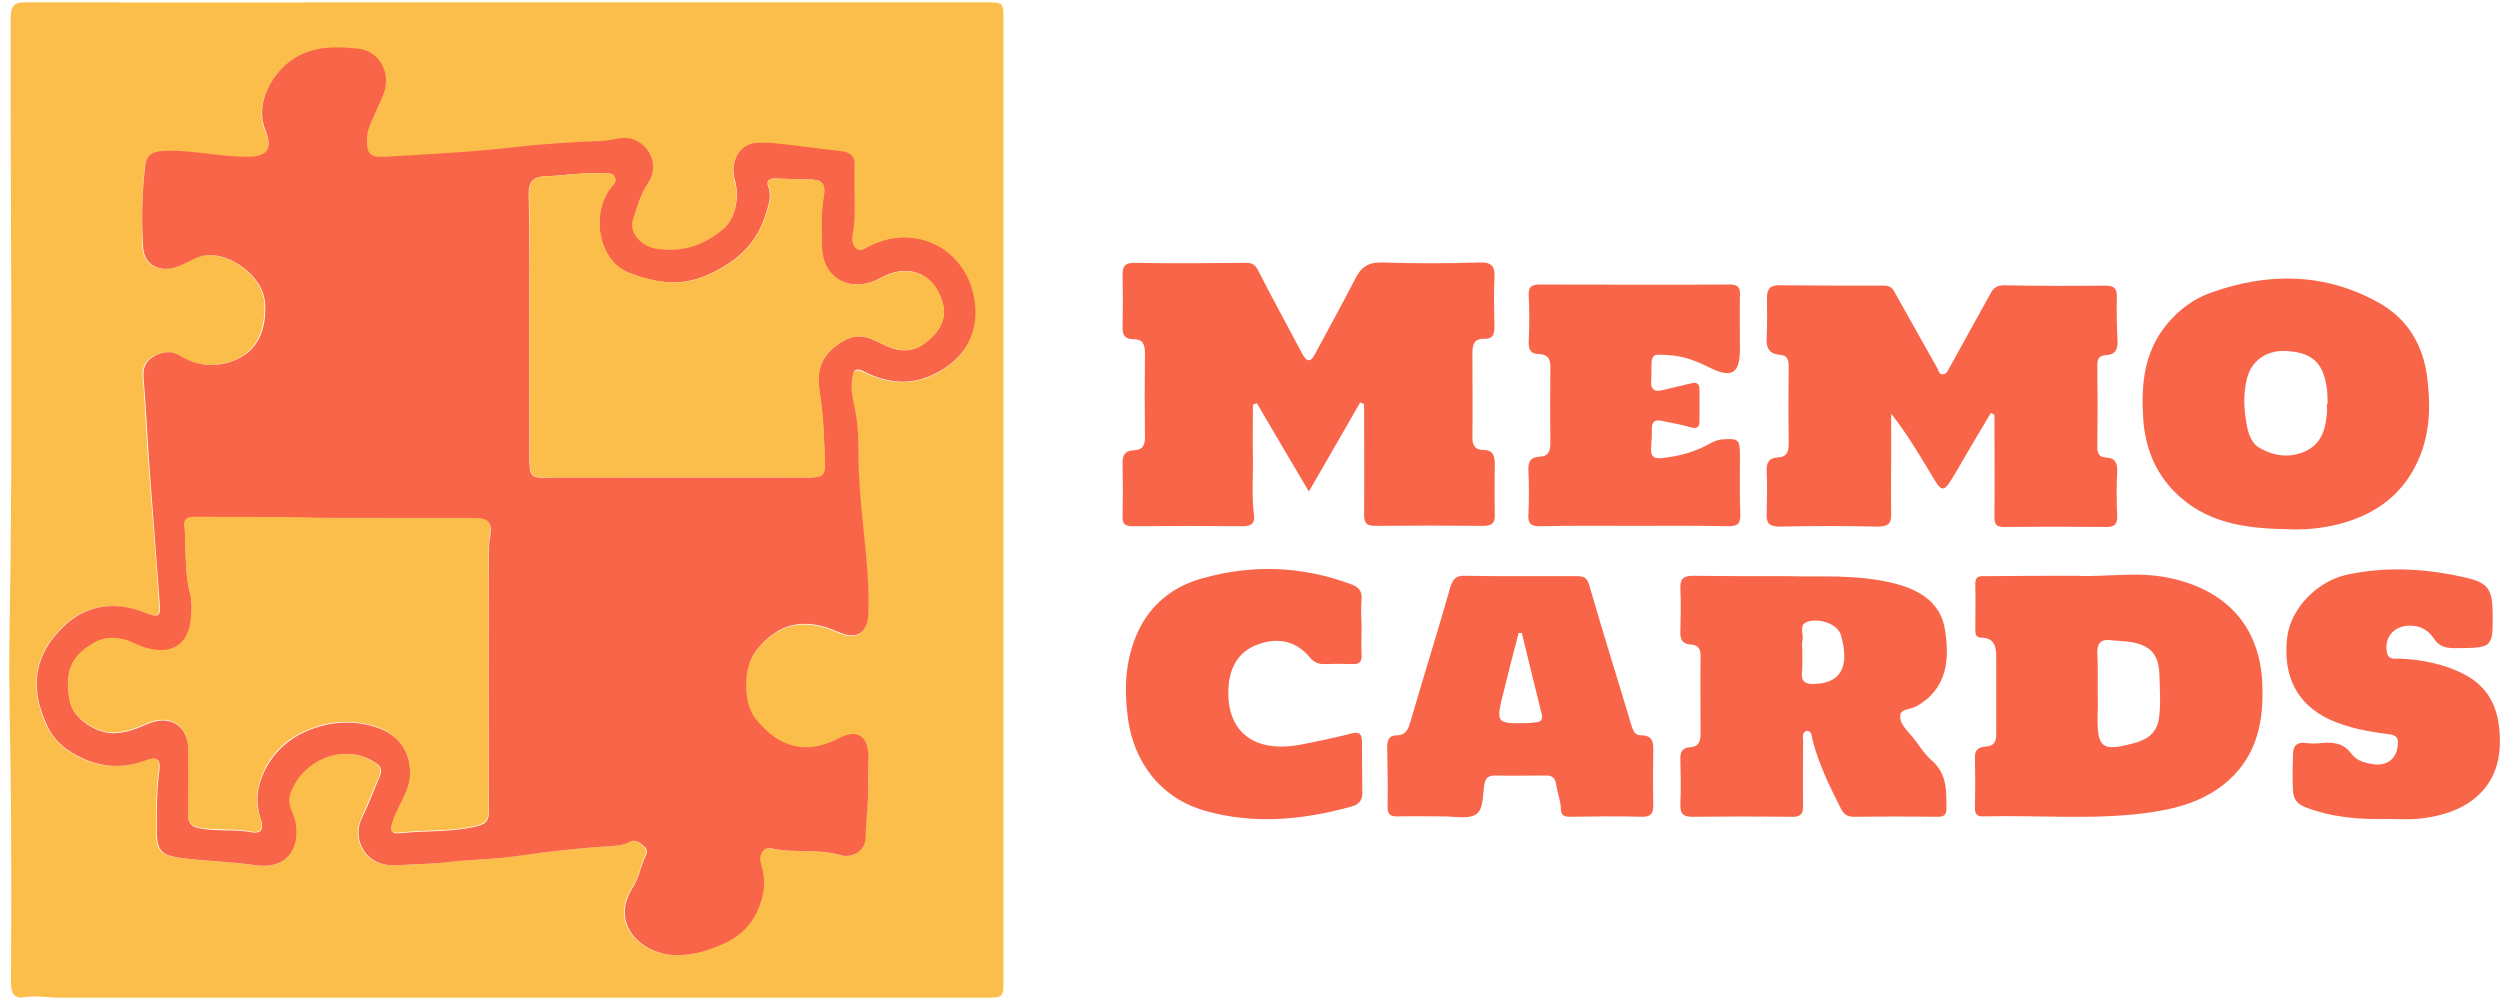 <svg width="265" height="106" viewBox="0 0 265 106" fill="none" xmlns="http://www.w3.org/2000/svg">
<path d="M53.632 0.246C70.547 0.246 87.499 0.246 104.414 0.246C106.366 0.246 106.366 0.246 106.366 2.125C106.366 36.029 106.366 69.894 106.366 103.798C106.366 105.754 106.366 105.754 104.376 105.754C71.695 105.754 39.052 105.754 6.372 105.754C5.07 105.754 3.808 105.486 2.507 105.716C1.473 105.869 1.167 105.217 1.167 104.22C1.205 98.007 1.205 91.755 1.167 85.542C1.129 79.329 0.899 73.116 1.014 66.865C1.397 45.272 1.091 23.641 1.129 2.048C1.129 0.553 1.473 0.207 2.927 0.246C19.88 0.284 36.756 0.246 53.632 0.246ZM92.015 82.627C92.015 81.86 92.015 81.093 92.015 80.326C92.015 78.102 90.829 77.335 88.877 78.332C85.356 80.173 82.563 79.291 80.076 76.299C78.698 74.65 78.736 70.776 80.076 69.089C82.41 66.097 85.242 65.445 88.801 67.056C90.79 67.938 91.939 67.171 92.015 65.062C92.168 60.153 91.25 55.359 91.02 50.488C90.905 48.11 91.135 45.694 90.561 43.354C90.331 42.319 90.14 41.283 90.293 40.248C90.37 39.634 90.561 38.982 91.441 39.404C94.273 40.823 97.028 40.976 99.86 39.251C102.424 37.678 103.495 35.262 103.342 32.654C102.921 26.671 97.143 23.526 91.977 26.249C91.594 26.441 91.135 26.748 90.79 26.479C90.37 26.172 90.216 25.597 90.331 25.06C90.79 22.605 90.408 20.074 90.561 17.62C90.599 16.622 90.063 16.201 89.069 16.085C86.811 15.855 84.553 15.51 82.295 15.28C81.53 15.203 80.764 15.165 79.999 15.242C78.239 15.434 77.282 17.274 77.894 19.346C78.392 21.11 77.818 23.334 76.67 24.331C74.641 26.057 72.384 26.824 69.705 26.479C68.021 26.287 66.567 24.792 67.064 23.334C67.485 22.03 67.868 20.649 68.672 19.46C69.82 17.773 69.016 15.549 67.103 14.858C65.955 14.436 64.921 14.973 63.85 15.012C60.75 15.127 57.651 15.319 54.589 15.664C49.959 16.201 45.29 16.431 40.66 16.699C39.129 16.776 38.823 16.354 38.861 14.858C38.861 14.168 39.091 13.554 39.358 12.941C39.779 11.982 40.239 11.061 40.621 10.064C41.463 7.84 40.239 5.462 37.904 5.232C34.958 4.925 32.088 4.925 29.753 7.418C28.07 9.22 27.228 11.713 28.07 13.784C28.95 15.855 28.376 16.699 26.08 16.699C23.095 16.661 20.148 15.894 17.125 16.085C16.053 16.162 15.479 16.584 15.365 17.543C15.058 20.381 14.982 23.296 15.097 26.211C15.173 28.052 16.78 28.895 18.541 28.32C19.651 27.936 20.607 27.169 21.832 27.054C24.243 26.786 27.916 29.202 28.031 32.27C28.108 34.687 27.419 36.834 25.314 37.947C23.401 38.944 21.143 38.982 19.153 37.793C18.235 37.256 17.355 37.218 16.474 37.64C15.556 38.062 15.02 38.752 15.135 39.903C15.403 43.163 15.518 46.461 15.786 49.759C16.13 54.477 16.551 59.232 16.857 63.95C16.972 65.407 16.704 65.484 15.288 64.947C12.188 63.758 9.127 64.065 6.793 66.289C3.655 69.281 3.004 72.694 4.917 76.913C5.377 77.872 6.142 78.792 6.984 79.406C9.586 81.247 12.418 81.745 15.479 80.556C16.589 80.135 16.972 80.48 16.819 81.669C16.513 83.893 16.551 86.118 16.551 88.342C16.551 90.298 17.201 90.681 19.153 90.95C21.794 91.295 24.472 91.334 27.075 91.717C30.059 92.177 31.782 90.298 31.246 87.153C31.093 86.194 30.366 85.312 30.672 84.238C31.782 80.633 36.374 78.6 39.741 80.863C40.392 81.323 40.43 81.745 40.124 82.436C39.473 83.816 38.976 85.274 38.325 86.616C37.177 88.879 38.555 91.909 41.961 91.717C43.798 91.602 45.673 91.602 47.51 91.372C49.882 91.103 52.293 91.103 54.627 90.758C57.842 90.298 61.018 89.915 64.233 89.723C65.036 89.684 65.84 89.684 66.605 89.263C67.294 88.879 67.791 89.339 68.251 89.761C68.71 90.183 68.404 90.605 68.213 91.065C67.83 92.101 67.6 93.174 66.988 94.095C64.501 98.045 68.021 101.075 71.274 101.229C72.69 101.305 74.029 101.037 75.292 100.577C77.359 99.848 79.157 98.774 80.19 96.588C80.956 94.939 81.147 93.328 80.611 91.64C80.305 90.643 80.841 89.723 81.644 89.915C84.094 90.49 86.619 89.915 88.992 90.643C90.331 91.065 91.671 90.183 91.671 88.802C91.747 86.77 92.13 84.698 92.015 82.627Z" fill="#FCBE4A"/>
<path d="M144.174 42.664C142.414 45.732 140.654 48.8 138.74 52.099C136.827 48.877 135.028 45.809 133.23 42.741C133.077 42.779 132.962 42.856 132.809 42.894C132.809 44.735 132.77 46.576 132.809 48.417C132.847 50.488 132.656 52.521 132.923 54.592C133.038 55.397 132.694 55.781 131.775 55.781C127.872 55.742 123.931 55.742 120.027 55.781C119.147 55.781 118.956 55.435 118.994 54.668C119.032 52.866 119.032 51.025 118.994 49.222C118.956 48.302 119.185 47.765 120.219 47.727C121.099 47.688 121.367 47.228 121.367 46.346C121.328 43.393 121.328 40.401 121.367 37.448C121.367 36.489 121.137 35.952 120.142 35.952C119.262 35.952 118.994 35.569 118.994 34.725C119.032 32.846 119.032 31.005 118.994 29.125C118.994 28.282 119.185 27.86 120.219 27.86C124.198 27.936 128.14 27.898 132.12 27.86C132.77 27.86 133.077 28.09 133.383 28.703C134.875 31.657 136.521 34.61 138.051 37.525C138.549 38.445 138.97 38.368 139.391 37.525C140.807 34.878 142.261 32.27 143.638 29.586C144.251 28.32 145.016 27.783 146.509 27.821C149.953 27.936 153.397 27.936 156.841 27.821C158.142 27.783 158.486 28.243 158.41 29.471C158.333 31.197 158.372 32.922 158.41 34.648C158.41 35.454 158.219 35.952 157.338 35.914C156.267 35.876 156.076 36.528 156.076 37.41C156.076 40.44 156.114 43.431 156.076 46.461C156.076 47.266 156.458 47.688 157.147 47.688C158.295 47.688 158.448 48.302 158.448 49.222C158.41 50.986 158.41 52.751 158.448 54.515C158.486 55.474 158.142 55.742 157.224 55.742C153.397 55.704 149.57 55.704 145.743 55.742C144.71 55.742 144.595 55.282 144.595 54.438C144.633 50.565 144.595 46.691 144.595 42.817C144.404 42.779 144.289 42.702 144.174 42.664Z" fill="#F86549"/>
<path d="M211.028 43.776C209.804 45.809 208.617 47.842 207.431 49.874C205.939 52.406 205.939 52.406 204.484 49.913C203.26 47.88 202.035 45.847 200.466 43.853C200.466 45.195 200.466 46.576 200.466 47.918C200.466 50.066 200.428 52.252 200.466 54.4C200.505 55.435 200.198 55.819 199.089 55.819C195.606 55.742 192.124 55.742 188.603 55.819C187.608 55.819 187.226 55.512 187.264 54.515C187.302 52.981 187.34 51.447 187.264 49.913C187.226 48.992 187.57 48.532 188.412 48.494C189.407 48.455 189.598 47.918 189.598 46.998C189.56 44.313 189.56 41.628 189.598 38.944C189.598 38.177 189.522 37.64 188.603 37.601C187.647 37.525 187.226 36.988 187.264 35.952C187.34 34.456 187.302 32.999 187.302 31.503C187.302 30.583 187.685 30.238 188.603 30.238C192.277 30.276 195.951 30.276 199.663 30.276C200.198 30.276 200.543 30.429 200.811 30.928C202.303 33.613 203.796 36.259 205.288 38.905C205.479 39.212 205.518 39.749 205.977 39.672C206.398 39.634 206.513 39.174 206.704 38.867C208.12 36.297 209.574 33.689 210.99 31.12C211.296 30.544 211.679 30.238 212.406 30.238C216.003 30.314 219.562 30.314 223.159 30.276C224.116 30.276 224.422 30.583 224.384 31.503C224.345 33.037 224.384 34.572 224.46 36.106C224.498 37.026 224.231 37.601 223.274 37.64C222.547 37.678 222.317 37.985 222.317 38.714C222.355 41.59 222.355 44.467 222.317 47.343C222.317 48.072 222.509 48.455 223.236 48.494C224.231 48.532 224.46 49.107 224.422 50.028C224.345 51.562 224.345 53.096 224.422 54.63C224.46 55.55 224.154 55.896 223.197 55.857C219.6 55.819 216.041 55.819 212.444 55.857C211.564 55.857 211.411 55.55 211.411 54.783C211.449 51.178 211.411 47.611 211.411 44.006C211.258 43.853 211.143 43.815 211.028 43.776Z" fill="#F86549"/>
<path d="M220.289 61.035C223.083 61.188 226.565 60.536 229.971 61.265C235.787 62.492 239.576 66.213 239.806 72.541C239.959 76.414 239.27 79.981 236.247 82.704C233.721 84.967 230.621 85.772 227.369 86.194C221.667 86.923 215.926 86.386 210.186 86.539C209.574 86.539 209.344 86.309 209.344 85.696C209.383 83.893 209.383 82.052 209.344 80.25C209.306 79.329 209.957 79.176 210.531 79.137C211.449 79.061 211.602 78.524 211.602 77.795C211.602 75.11 211.602 72.426 211.602 69.741C211.602 68.629 211.487 67.632 210.033 67.593C209.421 67.593 209.383 67.171 209.383 66.711C209.383 65.139 209.421 63.566 209.383 61.955C209.344 60.92 210.033 61.073 210.645 61.073C213.669 61.035 216.654 61.035 220.289 61.035ZM222.355 73.461C222.355 74.113 222.394 74.803 222.355 75.456C222.241 79.406 222.738 79.751 226.565 78.677C226.641 78.639 226.756 78.6 226.833 78.562C228.019 78.14 228.708 77.335 228.861 76.069C229.052 74.535 228.938 73.039 228.899 71.505C228.823 69.396 227.981 68.399 225.838 68.053C225.149 67.938 224.422 67.938 223.695 67.862C222.585 67.708 222.279 68.322 222.317 69.281C222.394 70.661 222.355 72.081 222.355 73.461Z" fill="#F86549"/>
<path d="M189.636 61.073C192.698 61.188 196.946 60.805 201.079 61.917C203.642 62.607 205.747 63.988 206.168 66.749C206.666 69.894 206.436 73.039 203.107 74.88C202.494 75.225 201.423 75.11 201.423 75.916C201.385 76.76 202.15 77.412 202.686 78.064C203.375 78.907 203.949 79.904 204.752 80.595C206.398 82.014 206.321 83.855 206.321 85.696C206.321 86.424 206.015 86.578 205.403 86.578C202.456 86.539 199.471 86.539 196.525 86.578C195.798 86.578 195.415 86.309 195.109 85.657C193.922 83.318 192.774 80.978 192.124 78.409C192.047 78.064 192.009 77.373 191.473 77.488C190.976 77.603 191.129 78.217 191.129 78.639C191.129 80.902 191.091 83.126 191.129 85.389C191.167 86.348 190.784 86.616 189.866 86.578C186.384 86.539 182.901 86.539 179.381 86.578C178.347 86.578 178.08 86.194 178.118 85.236C178.194 83.663 178.156 82.091 178.118 80.48C178.08 79.713 178.347 79.252 179.113 79.214C180.069 79.176 180.261 78.562 180.261 77.795C180.261 75.034 180.223 72.234 180.261 69.472C180.261 68.629 179.878 68.36 179.189 68.322C178.347 68.245 178.08 67.785 178.118 66.98C178.156 65.445 178.194 63.911 178.118 62.377C178.08 61.38 178.424 61.035 179.419 61.035C182.404 61.073 185.465 61.073 189.636 61.073ZM191.052 69.204C191.014 69.856 191.091 70.546 191.014 71.198C190.899 72.234 191.32 72.541 192.315 72.502C195.721 72.387 195.874 69.894 195.147 67.363C194.841 66.213 193.042 65.522 191.703 65.867C190.555 66.174 191.244 67.21 191.052 67.9C190.976 68.322 191.052 68.782 191.052 69.204Z" fill="#F86549"/>
<path d="M242.255 56.087C237.969 56.011 233.798 55.435 230.545 52.175C228.402 50.028 227.369 47.343 227.177 44.352C226.948 40.785 227.254 37.371 229.626 34.456C230.927 32.846 232.535 31.657 234.41 31.005C240.456 28.857 246.464 28.895 252.204 32.117C255.266 33.843 256.873 36.643 257.294 40.094C257.638 42.894 257.6 45.694 256.49 48.417C254.883 52.329 251.898 54.515 247.957 55.55C246.12 56.011 244.206 56.202 242.255 56.087ZM246.656 42.817C246.694 42.817 246.732 42.817 246.732 42.817C246.694 42.204 246.732 41.552 246.617 40.976C246.235 38.483 245.087 37.41 242.561 37.218C240.456 37.026 238.734 38.062 238.198 40.056C237.739 41.782 237.854 43.546 238.198 45.272C238.351 46.039 238.696 46.921 239.308 47.343C240.877 48.34 242.599 48.609 244.36 47.842C245.928 47.113 246.464 45.732 246.617 44.121C246.694 43.7 246.656 43.278 246.656 42.817Z" fill="#F86549"/>
<path d="M161.203 61.073C163.193 61.073 165.222 61.073 167.211 61.073C167.9 61.073 168.245 61.265 168.474 62.07C169.89 67.018 171.459 71.927 172.913 76.836C173.105 77.412 173.258 77.948 173.985 77.948C175.095 77.948 175.286 78.6 175.248 79.559C175.209 81.477 175.209 83.394 175.248 85.312C175.248 86.194 175.056 86.578 174.061 86.578C171.536 86.501 169.01 86.539 166.484 86.578C165.834 86.578 165.451 86.501 165.451 85.657C165.413 84.814 165.068 84.008 164.954 83.126C164.839 82.397 164.456 82.167 163.767 82.206C162.007 82.206 160.247 82.244 158.448 82.206C157.721 82.206 157.453 82.512 157.338 83.164C157.147 84.277 157.3 85.811 156.42 86.348C155.578 86.846 154.2 86.539 153.052 86.539C151.445 86.539 149.8 86.501 148.192 86.539C147.465 86.539 147.083 86.424 147.083 85.542C147.121 83.433 147.083 81.323 147.044 79.214C147.044 78.485 147.236 77.948 148.001 77.948C149.073 77.948 149.302 77.22 149.532 76.414C150.909 71.659 152.402 66.941 153.741 62.224C154.009 61.303 154.43 60.996 155.31 61.035C157.262 61.073 159.252 61.073 161.203 61.073ZM161.318 67.095C161.203 67.095 161.089 67.095 160.974 67.095C160.438 69.166 159.902 71.198 159.405 73.269C158.525 76.721 158.525 76.721 162.084 76.644C162.313 76.644 162.543 76.568 162.811 76.568C163.385 76.529 163.538 76.223 163.423 75.686C162.696 72.809 162.007 69.971 161.318 67.095Z" fill="#F86549"/>
<path d="M173.143 55.742C169.852 55.742 166.561 55.704 163.232 55.781C162.313 55.781 161.969 55.55 162.007 54.592C162.084 53.019 162.084 51.447 162.007 49.836C161.969 48.954 162.237 48.455 163.155 48.417C164.188 48.379 164.341 47.765 164.341 46.883C164.303 44.313 164.303 41.705 164.341 39.136C164.38 38.177 164.188 37.563 163.079 37.525C162.237 37.525 162.007 37.026 162.045 36.182C162.122 34.572 162.122 32.922 162.045 31.311C162.007 30.391 162.351 30.161 163.193 30.161C169.928 30.161 176.664 30.199 183.399 30.161C184.241 30.161 184.47 30.506 184.432 31.273C184.394 33.191 184.432 35.108 184.432 37.026C184.432 39.634 183.552 40.133 181.179 38.944C179.802 38.253 178.386 37.716 176.855 37.64C175.056 37.525 175.056 37.525 175.056 39.289C175.056 39.672 175.056 40.056 175.018 40.44C174.98 41.322 175.439 41.552 176.204 41.36C177.238 41.13 178.233 40.861 179.266 40.631C179.878 40.478 180.146 40.67 180.146 41.322C180.146 42.434 180.146 43.508 180.146 44.62C180.146 45.195 179.955 45.502 179.266 45.31C178.271 45.004 177.238 44.85 176.204 44.62C175.554 44.467 175.095 44.582 175.095 45.425C175.133 46.192 175.018 46.959 175.018 47.727C175.018 48.685 175.783 48.609 176.357 48.532C178.08 48.34 179.725 47.88 181.218 47.036C181.638 46.806 182.059 46.614 182.557 46.576C184.279 46.461 184.432 46.538 184.432 48.302C184.432 50.373 184.394 52.406 184.47 54.477C184.509 55.474 184.241 55.781 183.207 55.781C179.84 55.704 176.472 55.742 173.143 55.742Z" fill="#F86549"/>
<path d="M253.123 86.808C250.138 86.885 247.23 86.654 244.398 85.581C243.441 85.197 243.097 84.66 243.058 83.816C242.982 82.512 243.02 81.247 243.058 79.943C243.058 79.061 243.479 78.639 244.398 78.754C244.972 78.831 245.546 78.831 246.12 78.754C247.344 78.639 248.454 78.792 249.258 79.904C249.832 80.671 250.75 80.902 251.669 81.017C253.046 81.17 254.003 80.441 254.156 79.061C254.233 78.37 254.156 77.948 253.276 77.833C251.095 77.565 248.952 77.181 246.923 76.261C243.479 74.65 241.949 71.659 242.446 67.516C242.829 64.487 245.622 61.61 248.76 60.92C253.046 59.999 257.294 60.268 261.504 61.265C263.685 61.764 264.182 62.492 264.221 64.793C264.259 68.705 264.259 68.667 260.355 68.705C259.361 68.705 258.595 68.629 257.945 67.632C257.485 66.941 256.72 66.366 255.687 66.328C253.926 66.213 252.702 67.401 253.008 69.127C253.161 70.048 253.965 69.779 254.501 69.818C256.758 69.933 258.901 70.355 260.968 71.352C264.221 72.924 265.062 75.724 264.986 78.946C264.833 83.855 261.197 86.386 256.146 86.808C255.113 86.885 254.118 86.808 253.123 86.808Z" fill="#F86549"/>
<path d="M144.327 66.289C144.327 67.325 144.289 68.399 144.327 69.434C144.366 70.201 144.059 70.431 143.332 70.393C142.337 70.355 141.342 70.355 140.347 70.393C139.735 70.393 139.276 70.201 138.855 69.703C137.363 67.862 135.334 67.555 133.306 68.322C131.163 69.089 130.245 70.968 130.206 73.193C130.092 77.603 132.962 79.828 137.783 78.946C139.62 78.6 141.419 78.217 143.218 77.757C144.059 77.527 144.366 77.757 144.366 78.6C144.366 80.403 144.404 82.244 144.404 84.046C144.404 84.814 144.098 85.274 143.218 85.504C138.051 86.923 132.885 87.422 127.681 85.926C123.012 84.584 120.104 80.748 119.53 75.916C119.147 72.847 119.3 69.933 120.563 67.095C121.941 64.026 124.39 62.147 127.451 61.303C132.732 59.808 138.013 59.999 143.179 61.917C144.059 62.224 144.404 62.684 144.327 63.566C144.251 64.487 144.289 65.407 144.327 66.289Z" fill="#F86549"/>
<path d="M92.015 82.627C92.13 84.698 91.785 86.731 91.747 88.802C91.709 90.183 90.37 91.027 89.069 90.643C86.658 89.915 84.132 90.49 81.721 89.915C80.917 89.723 80.343 90.643 80.688 91.64C81.224 93.366 81.032 94.939 80.267 96.588C79.272 98.774 77.473 99.848 75.369 100.577C74.106 101.037 72.766 101.305 71.35 101.229C68.098 101.075 64.577 98.045 67.064 94.095C67.677 93.136 67.868 92.062 68.289 91.065C68.48 90.605 68.787 90.183 68.327 89.761C67.868 89.339 67.332 88.879 66.682 89.263C65.916 89.684 65.113 89.646 64.309 89.723C61.095 89.915 57.88 90.298 54.704 90.758C52.37 91.103 49.959 91.103 47.586 91.372C45.749 91.602 43.874 91.602 42.037 91.717C38.631 91.909 37.254 88.879 38.402 86.616C39.091 85.274 39.588 83.816 40.2 82.436C40.507 81.745 40.507 81.323 39.818 80.863C36.45 78.6 31.858 80.633 30.748 84.238C30.404 85.312 31.131 86.156 31.322 87.153C31.858 90.26 30.098 92.139 27.151 91.717C24.511 91.334 21.87 91.295 19.23 90.95C17.278 90.681 16.666 90.298 16.627 88.342C16.627 86.118 16.589 83.893 16.895 81.669C17.048 80.518 16.627 80.173 15.556 80.556C12.495 81.745 9.663 81.208 7.06 79.406C6.219 78.792 5.415 77.872 4.994 76.913C3.042 72.733 3.693 69.281 6.869 66.289C9.242 64.065 12.303 63.72 15.365 64.947C16.78 65.484 17.048 65.445 16.933 63.95C16.589 59.232 16.206 54.477 15.862 49.759C15.632 46.461 15.479 43.201 15.211 39.903C15.135 38.752 15.632 38.1 16.551 37.64C17.469 37.218 18.311 37.218 19.23 37.793C21.22 38.982 23.477 38.944 25.391 37.947C27.495 36.873 28.223 34.687 28.108 32.27C27.993 29.202 24.281 26.786 21.908 27.054C20.684 27.169 19.765 27.975 18.617 28.32C16.895 28.895 15.25 28.052 15.173 26.211C14.982 23.296 15.058 20.381 15.403 17.466C15.518 16.507 16.092 16.085 17.163 16.009C20.186 15.817 23.133 16.622 26.118 16.622C28.376 16.622 28.95 15.817 28.108 13.708C27.266 11.637 28.108 9.144 29.791 7.341C32.126 4.887 34.996 4.848 37.943 5.155C40.239 5.385 41.502 7.763 40.66 9.987C40.277 10.946 39.818 11.905 39.397 12.864C39.129 13.477 38.899 14.091 38.899 14.781C38.861 16.277 39.205 16.699 40.698 16.622C45.367 16.354 49.997 16.124 54.627 15.587C57.689 15.242 60.788 15.05 63.888 14.935C64.96 14.897 65.993 14.36 67.141 14.781C69.016 15.472 69.858 17.696 68.71 19.384C67.906 20.573 67.524 21.953 67.103 23.258C66.605 24.715 68.059 26.211 69.743 26.402C72.422 26.748 74.68 25.98 76.708 24.255C77.856 23.258 78.43 21.033 77.933 19.269C77.32 17.236 78.277 15.357 80.037 15.165C80.803 15.088 81.568 15.127 82.333 15.203C84.591 15.434 86.849 15.779 89.107 16.009C90.102 16.124 90.638 16.546 90.599 17.543C90.446 20.036 90.829 22.529 90.37 24.983C90.255 25.52 90.408 26.096 90.829 26.402C91.212 26.671 91.632 26.402 92.015 26.172C97.181 23.449 102.96 26.594 103.381 32.577C103.572 35.185 102.462 37.601 99.898 39.174C97.028 40.938 94.311 40.785 91.479 39.327C90.561 38.867 90.408 39.519 90.331 40.171C90.178 41.245 90.37 42.28 90.599 43.278C91.135 45.617 90.944 48.033 91.058 50.411C91.288 55.282 92.206 60.114 92.053 64.985C91.977 67.133 90.829 67.862 88.839 66.98C85.242 65.369 82.448 66.021 80.114 69.012C78.774 70.7 78.736 74.573 80.114 76.223C82.563 79.214 85.356 80.096 88.915 78.255C90.867 77.22 92.053 78.025 92.053 80.25C92.015 81.132 92.015 81.899 92.015 82.627ZM35.647 54.898C34.422 54.898 33.159 54.898 31.934 54.898C28.299 54.898 24.664 54.86 21.028 54.86C20.416 54.86 19.497 54.745 19.574 55.704C19.765 58.082 19.536 60.46 20.148 62.837C20.416 63.835 20.339 64.947 20.225 65.982C19.804 68.936 17.431 69.779 14.178 68.207C12.801 67.555 11.27 67.478 10.045 68.168C7.52 69.549 6.869 71.237 7.405 74.305C7.711 76.108 10.16 77.833 12.265 77.718C13.451 77.642 14.484 77.258 15.518 76.798C18.005 75.647 19.995 76.913 19.995 79.674C19.995 81.86 20.033 84.085 19.957 86.271C19.918 87.191 20.225 87.652 21.181 87.805C23.018 88.15 24.893 87.882 26.73 88.227C27.955 88.457 27.878 87.46 27.61 86.731C27.151 85.312 27.189 83.931 27.687 82.551C28.72 79.789 30.787 78.025 33.427 77.143C35.417 76.491 37.522 76.376 39.665 77.028C41.922 77.718 43.3 79.176 43.491 81.554C43.645 83.625 42.343 85.159 41.731 86.923C41.31 88.112 41.348 88.457 42.65 88.304C45.214 88.035 47.816 88.227 50.418 87.613C51.604 87.345 51.834 86.961 51.834 85.888C51.796 76.798 51.796 67.67 51.834 58.58C51.834 58.12 51.834 57.621 51.91 57.161C52.217 55.397 51.91 54.975 50.15 54.975C45.29 54.898 40.468 54.898 35.647 54.898ZM56.12 34.763C56.12 39.212 56.12 43.661 56.12 48.11C56.12 50.718 56.12 50.718 58.722 50.603C58.913 50.603 59.105 50.603 59.296 50.603C68.174 50.603 77.091 50.603 85.969 50.603C87.04 50.603 87.461 50.373 87.423 49.184C87.346 46.614 87.27 44.045 86.849 41.475C86.428 38.867 87.346 37.295 89.528 36.067C91.135 35.147 92.474 35.952 93.814 36.604C95.344 37.333 96.76 37.371 98.138 36.297C99.554 35.185 100.434 33.804 99.86 31.963C98.865 28.665 95.957 27.975 93.316 29.471C90.37 31.12 87.27 29.701 87.117 26.326C87.04 24.485 86.964 22.605 87.308 20.726C87.499 19.691 87.232 19.077 86.084 19.039C84.744 19 83.405 18.962 82.066 18.924C81.491 18.924 81.224 19.23 81.415 19.729C81.836 20.765 81.453 21.723 81.185 22.644C80.229 25.865 78.009 27.821 74.948 29.164C72.001 30.468 69.284 29.931 66.605 28.895C63.467 27.668 62.511 22.721 64.768 19.844C65.036 19.499 65.381 19.23 65.151 18.77C64.96 18.348 64.539 18.387 64.156 18.387C62.013 18.233 59.87 18.617 57.727 18.694C56.502 18.732 56.005 19.307 56.043 20.688C56.158 25.367 56.12 30.046 56.12 34.763Z" fill="#F86549"/>
<path d="M35.647 54.898C40.468 54.898 45.29 54.898 50.112 54.898C51.872 54.898 52.14 55.282 51.872 57.085C51.796 57.545 51.796 58.043 51.796 58.504C51.796 67.593 51.796 76.721 51.796 85.811C51.796 86.885 51.566 87.268 50.38 87.537C47.816 88.15 45.214 87.959 42.611 88.227C41.31 88.38 41.272 88.074 41.693 86.846C42.305 85.082 43.645 83.586 43.453 81.477C43.262 79.137 41.846 77.642 39.626 76.951C37.483 76.299 35.379 76.414 33.389 77.066C30.71 77.948 28.643 79.713 27.648 82.474C27.151 83.855 27.075 85.236 27.572 86.654C27.84 87.383 27.878 88.419 26.692 88.15C24.855 87.805 22.98 88.035 21.143 87.728C20.186 87.537 19.88 87.115 19.918 86.194C19.957 84.008 19.957 81.784 19.957 79.598C19.957 76.798 17.967 75.571 15.479 76.721C14.446 77.181 13.413 77.565 12.227 77.642C10.122 77.757 7.673 76.031 7.367 74.228C6.831 71.198 7.481 69.511 10.007 68.092C11.232 67.401 12.762 67.478 14.14 68.13C17.393 69.703 19.765 68.859 20.186 65.906C20.339 64.87 20.378 63.758 20.11 62.761C19.497 60.421 19.765 58.005 19.536 55.627C19.459 54.668 20.378 54.783 20.99 54.783C24.625 54.783 28.261 54.783 31.896 54.822C33.159 54.898 34.422 54.898 35.647 54.898Z" fill="#FCBE4A"/>
<path d="M56.12 34.763C56.12 30.084 56.196 25.367 56.082 20.688C56.043 19.307 56.541 18.732 57.765 18.694C59.908 18.617 62.013 18.233 64.194 18.387C64.577 18.425 64.998 18.348 65.189 18.77C65.419 19.269 65.075 19.499 64.807 19.844C62.549 22.682 63.505 27.668 66.644 28.895C69.361 29.931 72.078 30.468 74.986 29.164C78.047 27.821 80.267 25.865 81.224 22.644C81.491 21.723 81.912 20.765 81.453 19.729C81.262 19.23 81.53 18.885 82.104 18.924C83.443 18.962 84.782 19 86.122 19.039C87.27 19.077 87.538 19.691 87.346 20.726C87.04 22.567 87.079 24.446 87.155 26.326C87.308 29.701 90.408 31.12 93.355 29.471C95.995 28.013 98.942 28.703 99.898 31.963C100.472 33.804 99.592 35.185 98.176 36.297C96.799 37.371 95.383 37.333 93.852 36.604C92.513 35.952 91.212 35.185 89.566 36.067C87.346 37.295 86.466 38.829 86.887 41.475C87.308 44.045 87.385 46.614 87.461 49.184C87.499 50.373 87.079 50.603 86.007 50.603C77.129 50.565 68.213 50.603 59.334 50.603C59.143 50.603 58.952 50.603 58.76 50.603C56.158 50.68 56.158 50.68 56.158 48.11C56.12 43.661 56.12 39.212 56.12 34.763Z" fill="#FCBE4A"/>
</svg>
